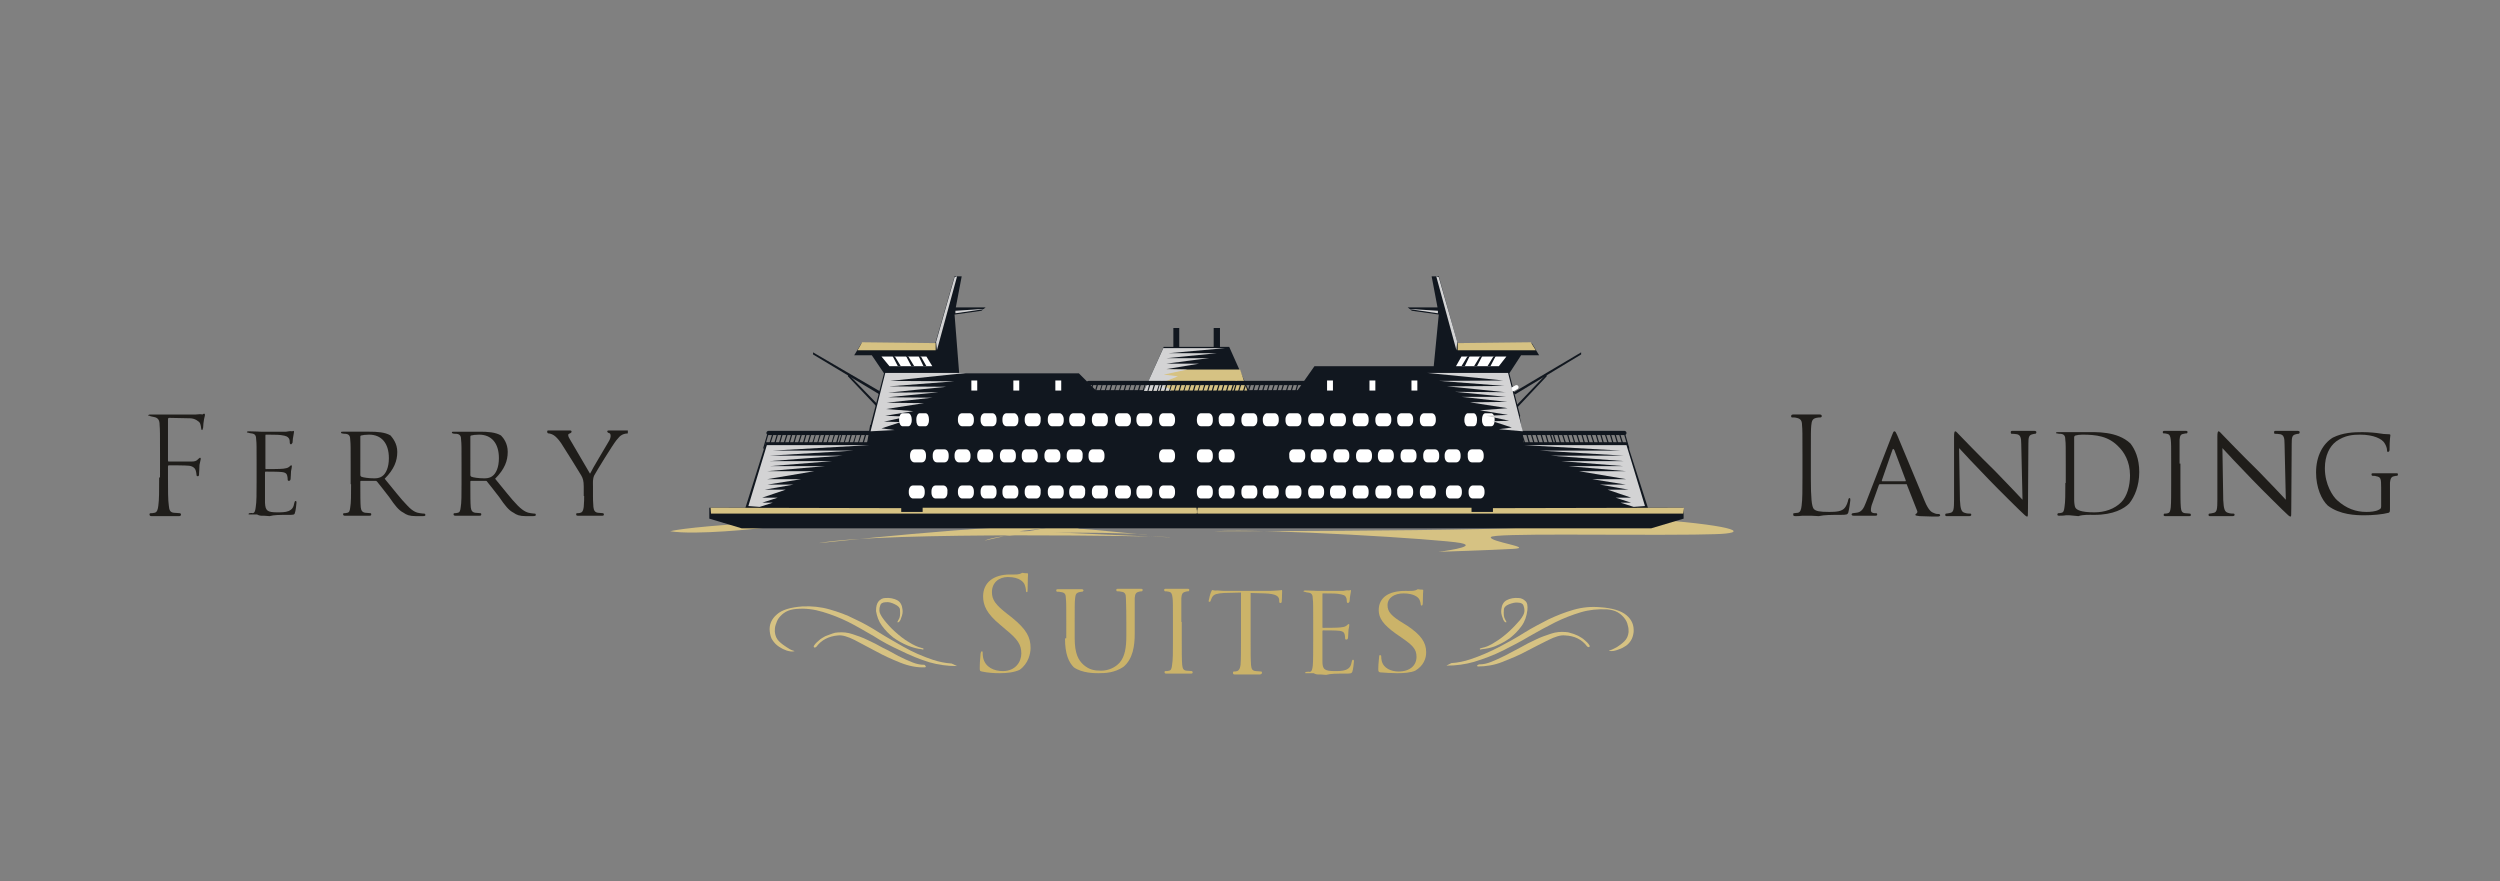 <?xml version="1.0" encoding="utf-8"?>
<!-- Generator: Adobe Illustrator 22.1.0, SVG Export Plug-In . SVG Version: 6.00 Build 0)  -->
<svg version="1.1" id="Capa_1" xmlns="http://www.w3.org/2000/svg" xmlns:xlink="http://www.w3.org/1999/xlink" x="0px" y="0px"
	 viewBox="0 0 595.3 209.9" style="enable-background:new 0 0 595.3 209.9;" xml:space="preserve">
<rect x="0" y="0" width="595.3" height="209.9" fill="#808080" stroke="none"/>
<style type="text/css">
	.st0{fill-rule:evenodd;clip-rule:evenodd;fill:#1F1D1A;}
	.st1{fill:#D6C283;}
	.st2{fill-rule:evenodd;clip-rule:evenodd;fill:#CBB369;}
	.st3{fill-rule:evenodd;clip-rule:evenodd;fill:#D6C283;}
	.st4{fill-rule:evenodd;clip-rule:evenodd;fill:#11171F;}
	.st5{fill-rule:evenodd;clip-rule:evenodd;fill:#FFFFFF;}
	
		.st6{fill-rule:evenodd;clip-rule:evenodd;fill:none;stroke:#FFFFFF;stroke-linecap:round;stroke-linejoin:round;stroke-miterlimit:10;}
	
		.st7{fill-rule:evenodd;clip-rule:evenodd;fill:none;stroke:#11171F;stroke-linecap:round;stroke-linejoin:round;stroke-miterlimit:10;}
	.st8{fill-rule:evenodd;clip-rule:evenodd;fill:#D3D3D4;}
</style>
<g>
	<g>
		<g>
			<path class="st0" d="M37.9,113.7c0,3,0,5.4-0.2,6.7c-0.1,0.9-0.3,1.6-0.9,1.7c-0.3,0.1-0.7,0.1-0.9,0.1c-0.2,0-0.3,0.1-0.3,0.3
				c0,0.3,0.2,0.4,0.5,0.4h6.5c0.3,0,0.5-0.1,0.5-0.4c0-0.1-0.1-0.3-0.3-0.3c-0.3,0-1-0.1-1.4-0.1c-1-0.1-1.1-0.8-1.2-1.7
				c-0.2-1.3-0.2-3.8-0.2-6.7v-2.6c0-0.2,0.1-0.3,0.2-0.3c0.5,0,4,0,4.8,0.1c1,0.1,1.5,0.7,1.6,1.1c0.1,0.4,0.2,0.8,0.2,1.1
				c0,0.2,0.1,0.3,0.3,0.3c0.3,0,0.3-0.3,0.3-0.6c0-0.2,0.1-1.5,0.1-2.1c0.1-0.6,0.3-1.2,0.3-1.4c0-0.2,0-0.3-0.2-0.3
				c-0.1,0-0.2,0.2-0.4,0.3c-0.4,0.5-0.9,0.6-1.6,0.6c-0.4,0-0.9,0-1.4,0l-4,0c-0.2,0-0.2-0.1-0.2-0.3v-9.7c0-0.3,0.1-0.4,0.3-0.4
				l4.9,0.1c1.2,0,2.1,0.7,2.4,1.1c0.2,0.5,0.3,1.1,0.3,1.3c0,0.2,0.1,0.4,0.2,0.4c0.1,0,0.2-0.2,0.2-0.4c0.1,0.2,0.1-1.3,0.2-1.6
				c0.1-0.9,0.3-1.3,0.3-1.6c0-0.2-0.1-0.3-0.2-0.3c-0.1,0-0.3,0.1-0.4,0.2c-0.3-0.1-0.9-0.1-1.6,0c-0.7,0-7,0-7.5,0l-1.1,0
				c-0.7,0-1.5,0-2.2,0c-0.3,0-0.5,0.1-0.5,0.2c0,0.1,0.1,0.1,0.3,0.1c0.3,0.2,0.8,0.2,1.1,0.3c1,0.2,1.3,0.8,1.3,1.9
				c0.1,1.1,0.1,2,0.1,7.2V113.7z"/>
			<path class="st0" d="M61.1,114.8c0,2.6,0,4.8-0.2,5.9c-0.1,0.8-0.2,1.4-0.7,1.5c-0.3-0.1-0.6,0-0.8,0c-0.2,0-0.2,0.2-0.2,0.3
				c0,0,0.2,0,0.4,0c0.4,0,1.1,0,1.6,0c0.5,0.3,1,0.3,1,0.3c0.4,0,1,0,2,0.1c1-0.3,2.5-0.3,4.3-0.3c1.3,0,1.6,0,1.7-0.4
				c0.2-0.4,0.4-2.3,0.4-2.5c0-0.2,0-0.4-0.2-0.4c-0.2,0-0.2,0.1-0.3,0.4c-0.2,1.1-0.5,1.6-1.4,2c-0.7,0.3-1.9,0.3-2.6,0.3
				c-2.5,0-2.9-0.4-3-2.3c0-0.6,0-3.9,0-4.8v-2.4c0-0.1,0-0.2,0.2-0.2c0.4,0,3.1,0,3.8,0.1c1,0.1,1.2,0.5,1.3,0.9
				c0.1,0.4,0.1,0.7,0.1,0.9c0,0.2,0.1,0.3,0.3,0.3c0.3,0,0.4-0.3,0.4-0.5c0-0.2,0.1-1.3,0.1-1.8c0.1-0.5,0.2-1,0.2-1.2
				c0-0.2-0.1-0.2-0.2-0.2c-0.1,0-0.2,0.2-0.5,0.4c-0.4,0.3-0.8,0.3-1.3,0.4c-0.6,0.1-3.9,0.1-4.2,0.1c-0.1,0-0.1-0.1-0.1-0.3v-7.6
				c0-0.2,0-0.3,0.1-0.3c0.3,0,3.2,0,3.6,0.1c1.4,0.2,1.6,0.4,1.9,0.8c0.2,0.3,0.2,0.8,0.2,1c0,0.2,0.1,0.4,0.3,0.4
				c0.1,0,0.2-0.2,0.3-0.3c0.1,0.1,0.1-1.1,0.2-1.4c0.1-0.7,0.2-1,0.2-1.2c0-0.1,0-0.3-0.1-0.3c-0.1,0-0.2,0.1-0.4,0.1
				c-0.2-0.1-0.9,0-1.4,0.1c-0.6,0-5.7,0-5.9,0c-0.1,0-1.8-0.1-3-0.1c-0.3,0-0.4,0.1-0.4,0.2c0,0.1,0.1,0.1,0.2,0.1
				c0.3,0.1,0.7,0.2,0.9,0.2c0.9,0.1,1.1,0.6,1.1,1.5c0.1,0.8,0.1,1.6,0.1,5.7V114.8z"/>
			<path class="st0" d="M85.8,104c0-0.2,0.1-0.3,0.2-0.3c0.3-0.1,1.1-0.2,1.9-0.2c2.9,0,4.7,2,4.7,5.6c0,2.2-0.7,3.7-1.6,4.3
				c-0.7,0.5-1.4,0.5-2,0.5c-1.2,0-2.6-0.2-3-0.4c-0.1-0.1-0.2-0.2-0.2-0.4V104z M83.6,115.3c0,2.4,0,4.5-0.2,5.5
				c-0.1,0.8-0.2,1.2-0.7,1.3c-0.3,0.1-0.6,0.1-0.8,0.1c-0.2,0-0.2,0.2-0.2,0.3c0,0.2,0.2,0.3,0.4,0.3H88c0.3,0,0.4-0.1,0.4-0.3
				c0-0.1,0-0.3-0.2-0.3c-0.3,0-0.8-0.1-1.2-0.1c-0.8-0.1-1-0.6-1.1-1.3c-0.1-1-0.1-3-0.1-5.5v-0.6c0-0.2,0.1-0.2,0.2-0.2l3.4,0
				c0.2,0,0.2,0,0.4,0.2c0.6,0.7,1.8,2.3,2.9,3.7c1.3,1.9,2.2,3.1,3.4,3.7c0.7,0.5,1.4,0.8,2.9,0.8h1.7c0.5,0,0.6-0.1,0.6-0.3
				c0-0.1-0.1-0.3-0.3-0.3c-0.1,0-0.4,0-1-0.1c-0.7-0.1-1.6-0.3-3-1.8c-1.6-1.6-3.3-3.9-5.4-6.4c2.3-2.3,3-4.3,3-6.4
				c0-2-1.1-3.3-1.6-3.9c-1.3-0.8-3.3-0.9-5-0.9h-6.4c-0.3,0-0.4,0-0.4,0.2c0,0.1,0.1,0.2,0.2,0.2c0.3,0.1,0.7,0.1,0.9,0.1
				c0.9,0.1,1.1,0.6,1.1,1.5c0.1,0.9,0.1,1.7,0.1,6V115.3z"/>
			<path class="st0" d="M112,104c0-0.2,0.1-0.3,0.2-0.3c0.3-0.1,1.1-0.2,1.9-0.2c2.9,0,4.7,2,4.7,5.6c0,2.2-0.7,3.7-1.6,4.3
				c-0.7,0.5-1.4,0.5-2,0.5c-1.2,0-2.6-0.2-3-0.4c-0.1-0.1-0.2-0.2-0.2-0.4V104z M109.9,115.3c0,2.4,0,4.5-0.2,5.5
				c-0.1,0.8-0.2,1.2-0.7,1.3c-0.3,0.1-0.6,0.1-0.8,0.1c-0.2,0-0.2,0.2-0.2,0.3c0,0.2,0.2,0.3,0.4,0.3h5.8c0.3,0,0.4-0.1,0.4-0.3
				c0-0.1,0-0.3-0.2-0.3c-0.3,0-0.8-0.1-1.2-0.1c-0.8-0.1-1-0.6-1.1-1.3c-0.1-1-0.1-3-0.1-5.5v-0.6c0-0.2,0.1-0.2,0.2-0.2l3.4,0
				c0.2,0,0.3,0,0.4,0.2c0.6,0.7,1.8,2.3,2.9,3.7c1.3,1.9,2.2,3.1,3.4,3.7c0.7,0.5,1.4,0.8,2.9,0.8h1.7c0.5,0,0.7-0.1,0.7-0.3
				c0-0.1-0.1-0.3-0.2-0.3c-0.2,0-0.4,0-1-0.1c-0.7-0.1-1.6-0.3-3.1-1.8c-1.6-1.6-3.3-3.9-5.4-6.4c2.3-2.3,3-4.3,3-6.4
				c0-2-1-3.3-1.6-3.9c-1.3-0.8-3.3-0.9-5-0.9H108c-0.3,0-0.4,0-0.4,0.2c0,0.1,0.1,0.2,0.2,0.2c0.2,0.1,0.7,0.1,0.9,0.1
				c0.9,0.1,1.1,0.6,1.1,1.5c0.1,0.9,0.1,1.7,0.1,6V115.3z"/>
			<path class="st0" d="M139.1,118.1c0,0.4,0,1.6-0.1,2.6c-0.1,0.8-0.3,1.3-0.8,1.4c-0.2,0.1-0.6,0.1-0.8,0.1
				c-0.2,0-0.2,0.2-0.2,0.3c0,0.2,0.1,0.3,0.4,0.3h5.8c0.3,0,0.4-0.1,0.4-0.3c0-0.1-0.1-0.3-0.2-0.3c-0.3,0-0.9-0.1-1.2-0.1
				c-0.8-0.1-1-0.6-1.1-1.4c-0.1-1.1-0.1-2.2-0.1-2.6v-2.3c0-0.9-0.1-1.7,0.3-2.6c0.6-1.1,4.4-7.3,5.3-8.4c0.6-0.7,0.8-1,1.4-1.3
				c0.4-0.2,1-0.3,1.3-0.3v-0.7H145c-0.3,0-0.4,0.1-0.4,0.2c0,0.2,0.2,0.4,0.4,0.4c0.3,0.1,0.4,0.3,0.4,0.7c0,0.3-0.1,0.8-0.5,1.4
				c-0.5,0.9-3.9,6.5-4.4,7.6l-4.8-8.2c-0.2-0.3-0.4-0.7-0.4-1c0-0.2,0.1-0.3,0.4-0.4c0.3-0.1,0.4-0.3,0.4-0.4
				c0-0.2-0.1-0.3-0.4-0.3h-5.1c-0.3,0-0.3,0.1-0.3,0.3c0,0.2,0.1,0.4,0.3,0.4c0.2,0,0.7,0.1,1.2,0.4c0.5,0.3,1.1,0.9,1.8,1.9
				c0.9,1.4,4.6,7.3,4.8,7.7c0.4,0.7,0.6,1.3,0.6,2.7V118.1z"/>
		</g>
		<g>
			<path class="st0" d="M431.2,108.2c0-5,0-5.9,0.1-6.9c0.1-1.1,0.3-1.6,1.2-1.8c0.4-0.1,0.8-0.1,1-0.1c0.1,0,0.3-0.1,0.3-0.3
				c0-0.3-0.2-0.4-0.5-0.4h-6.3c-0.3,0-0.5,0.1-0.5,0.4c0,0.2,0.1,0.3,0.2,0.3c0.3,0,0.8,0,1.1,0.1c1,0.2,1.3,0.7,1.3,1.8
				c0.1,1,0.1,1.9,0.1,6.9v5.6c0,2.8,0,5.2-0.2,6.6c-0.1,0.9-0.3,1.6-0.9,1.7c-0.3,0-0.6,0.1-0.9,0.1c-0.2,0-0.2,0.1-0.2,0.3
				c0,0.3,0.1,0.4,0.5,0.4c0.5,0,1.1,0,1.7-0.1c0.5,0,0.9,0,1,0c0.7,0,1.6,0,2.9,0.1c1.3-0.3,2.9-0.3,5.1-0.3c1.6,0,1.7-0.1,1.9-0.5
				c0.2-0.7,0.5-2.7,0.5-3c0-0.3,0-0.5-0.2-0.5c-0.2,0-0.2,0.2-0.3,0.4c-0.1,0.6-0.4,1.4-0.8,1.9c-0.7,0.9-2.1,1-3.7,1
				c-2.4,0-3.2-0.2-3.7-0.7c-0.5-0.6-0.7-2.6-0.7-7.3V108.2z"/>
			<path class="st0" d="M448.2,114.6c-0.1,0-0.1-0.1-0.1-0.2l2.5-7.2c0.1-0.4,0.3-0.4,0.5,0l2.7,7.2c0,0.1,0,0.2-0.1,0.2H448.2z
				 M444.3,119.7c-0.5,1.3-1,2.3-2.3,2.4c-0.2,0-0.6,0.1-0.8,0.1c-0.1,0-0.3,0.1-0.3,0.3c0,0.2,0.2,0.3,0.5,0.3h5.2
				c0.3,0,0.4-0.1,0.4-0.3c0-0.2-0.1-0.3-0.3-0.3h-0.3c-0.5,0-0.9-0.2-0.9-0.7c0-0.5,0.1-1.1,0.4-1.8l1.5-4.2
				c0.1-0.2,0.1-0.2,0.3-0.2h6.2c0.1,0,0.2,0,0.2,0.2l2.4,6.1c0.2,0.4-0.1,0.7-0.2,0.7c-0.1,0.1-0.2,0.1-0.2,0.3
				c0,0.2,0.4,0.2,1,0.3c1.9,0.1,3.9,0.1,4.3,0.1c0.3,0,0.6-0.1,0.6-0.3c0-0.2-0.2-0.3-0.3-0.3c-0.3,0-0.7,0-1.1-0.2
				c-0.6-0.2-1.3-0.5-2.3-2.9c-1.7-4-6-14.5-6.5-15.6c-0.3-0.6-0.4-1-0.7-1c-0.2,0-0.3,0.2-0.6,1L444.3,119.7z"/>
			<path class="st0" d="M466.5,106.7c0.8,0.9,3.9,4.2,7.1,7.5c2.9,3,6.8,6.8,7.1,7.1c1.5,1.4,1.7,1.7,2,1.7c0.2,0,0.2-0.2,0.2-1.9
				l0.1-15.4c0-1.6,0.1-2.1,1-2.3c0.3-0.1,0.5-0.1,0.6-0.1c0.2,0,0.3-0.2,0.3-0.4c0-0.2-0.2-0.3-0.5-0.3h-5.1c-0.3,0-0.5,0-0.5,0.3
				c0,0.1,0,0.4,0.2,0.4c0.2,0,0.8,0,1.3,0.1c0.8,0.2,1,0.8,1,2.4l0.3,13.2c-0.8-0.9-3.8-4-6.5-6.8c-4.2-4.1-8.2-8.3-8.6-8.7
				c-0.3-0.3-0.7-0.8-0.9-0.8c-0.2,0-0.3,0.3-0.3,1.3v14.9c0,2.3-0.1,3-0.8,3.2c-0.4,0.1-0.9,0.2-1.1,0.2c-0.1,0-0.2,0.1-0.2,0.3
				c0,0.3,0.2,0.3,0.4,0.3h5.3c0.3,0,0.5-0.1,0.5-0.3c0-0.2-0.1-0.3-0.2-0.3c-0.3,0-0.9,0-1.4-0.2c-0.7-0.2-1-0.8-1.1-3L466.5,106.7
				z"/>
			<path class="st0" d="M493.9,104.2c0-0.3,0.1-0.4,0.3-0.5c0.3-0.1,1.1-0.2,1.6-0.2c3.3,0,6.3,0.3,8.8,3c1.1,1.1,2.6,3.3,2.6,6.7
				c0,2.5-0.7,5-2.1,6.4c-1.6,1.6-3.9,2.4-6.4,2.4c-3.2,0-4.2-0.6-4.5-1.1c-0.2-0.3-0.3-1.3-0.3-1.9c0-0.5,0-3,0-5.8V104.2z
				 M491.8,115c0,2.5,0,4.6-0.2,5.7c-0.1,0.8-0.2,1.3-0.7,1.4c-0.3,0.1-0.6,0.1-0.8,0.1c-0.1,0-0.2,0.2-0.2,0.3
				c0,0.2,0.1,0.3,0.4,0.3c0.4,0,1.1,0,1.6-0.1c0.5,0,0.9,0,0.9,0c0.1,0,0.9,0.1,2.1,0.2c1.2-0.4,2.6-0.3,3.8-0.3
				c4.6,0,7.1-1.5,8.3-2.7c1.3-1.6,2.4-4.2,2.4-7.5c0-3.2-1-5.4-2.1-6.8c-3.2-3-8.2-2.7-10.9-2.7h-6.4c-0.3,0-0.4,0-0.4,0.2
				c0,0.1,0.1,0.1,0.2,0.1c0.3,0.1,0.7,0.1,0.9,0.1c0.9,0.1,1.1,0.6,1.1,1.5c0.1,0.8,0.1,1.6,0.1,5.7V115z"/>
			<path class="st0" d="M519,110.4c0-4.1,0-4.8,0-5.7c0.1-0.9,0.2-1.3,1-1.4c0.3-0.1,0.5-0.1,0.7-0.1c0.1,0,0.2-0.2,0.2-0.3
				c0-0.2-0.1-0.3-0.4-0.3h-5.1c-0.3,0-0.4,0.1-0.4,0.3c0,0.2,0.1,0.3,0.2,0.3c0.2,0,0.5,0,0.8,0.1c0.6,0.1,0.8,0.5,0.9,1.4
				c0.1,0.8,0.1,1.6,0.1,5.7v4.7c0,2.5,0,4.6-0.1,5.7c-0.1,0.8-0.2,1.3-0.7,1.4c-0.2,0.1-0.6,0.1-0.8,0.1c-0.1,0-0.2,0.2-0.2,0.3
				c0,0.2,0.1,0.3,0.4,0.3h5.7c0.3,0,0.4-0.1,0.4-0.3c0-0.1-0.1-0.3-0.2-0.3c-0.3,0-0.8-0.1-1.2-0.1c-0.8-0.1-0.9-0.6-1-1.4
				c-0.1-1.1-0.1-3.1-0.1-5.7V110.4z"/>
			<path class="st0" d="M529.2,106.7c0.8,0.9,3.9,4.2,7.1,7.5c2.9,3,6.8,6.8,7.1,7.1c1.5,1.4,1.7,1.7,2,1.7c0.2,0,0.2-0.2,0.2-1.9
				l0.1-15.4c0-1.6,0.1-2.1,1-2.3c0.3-0.1,0.5-0.1,0.6-0.1c0.2,0,0.3-0.2,0.3-0.4c0-0.2-0.2-0.3-0.5-0.3H542c-0.3,0-0.5,0-0.5,0.3
				c0,0.1,0,0.4,0.2,0.4c0.2,0,0.8,0,1.3,0.1c0.8,0.2,1,0.8,1,2.4l0.3,13.2c-0.8-0.9-3.8-4-6.5-6.8c-4.2-4.1-8.2-8.3-8.6-8.7
				c-0.3-0.3-0.7-0.8-0.9-0.8c-0.2,0-0.3,0.3-0.3,1.3v14.9c0,2.3-0.1,3-0.8,3.2c-0.4,0.1-0.9,0.2-1.1,0.2c-0.1,0-0.2,0.1-0.2,0.3
				c0,0.3,0.2,0.3,0.4,0.3h5.3c0.3,0,0.5-0.1,0.5-0.3c0-0.2-0.1-0.3-0.2-0.3c-0.3,0-0.9,0-1.4-0.2c-0.7-0.2-1-0.8-1.1-3L529.2,106.7
				z"/>
			<path class="st0" d="M567,120.6c0,0.5-0.2,0.6-0.6,0.8c-0.7,0.4-2,0.5-2.9,0.5c-2.5,0-4.8-0.8-7-2.8c-1-0.9-2.9-3.7-2.9-7.6
				c0-3,1.1-5.2,2.7-6.4c2.1-1.5,4.1-1.6,5.7-1.6c3.2,0,5.2,1,5.8,2c0.4,0.6,0.6,1.3,0.6,1.7c0,0.2,0,0.4,0.2,0.4
				c0.2,0,0.4-0.1,0.4-0.5c0-2.5,0.2-3.2,0.2-3.5c0-0.1-0.1-0.2-0.4-0.2c-0.8,0-1.7-0.1-2.2-0.2c-0.5-0.1-2.4-0.3-4.1-0.3
				c-2,0-4.6,0.1-7,1.3c-2.3,1.4-4,4.3-4,8.3c0,3.6,1.3,6.5,2.8,7.9c2.9,2.2,6.7,2.3,8.7,2.3c1.9,0,4.3-0.2,5.8-0.6
				c0.3-0.2,0.3-0.2,0.3-1.4v-3c0-1.1,0-1.9,0-2.8c0.1-0.9,0.3-1.4,1-1.5c0.3-0.1,0.5-0.1,0.7-0.1c0.1,0,0.2-0.2,0.2-0.3
				c0-0.3-0.1-0.3-0.4-0.3h-5.5c-0.3,0-0.4,0-0.4,0.3c0,0.1,0.1,0.3,0.2,0.3c0.3,0,0.7,0,0.9,0.1c1.1,0.2,1.2,0.5,1.2,2.7V120.6z"/>
		</g>
	</g>
	<g>
		<g>
			<path class="st1" d="M210,149c0.8,1.1,1.7,2,2.7,2.8c1.1,0.8,2.2,1.4,3.4,1.9c1.2,0.5,2.4,0.8,3.4,0.9c0.2,0.1,0.3,0.1,0.4,0
				c0.1-0.1,0-0.2-0.4-0.3c-0.9-0.2-2-0.7-3.1-1.4c-1.2-0.7-2.3-1.6-3.3-2.5s-1.9-1.9-2.6-2.8c-0.7-0.9-1.1-1.7-1.1-2.2
				c0-0.3,0-0.7,0.2-1.2c0.1-0.5,0.6-0.8,1.3-0.8c0.7-0.1,1.4,0.1,2.2,0.5c0.8,0.4,1.2,0.8,1.2,1.3c0.1,1.1,0,1.9-0.3,2.3
				c-0.3,0.5-0.4,0.7-0.2,0.7c0.3,0,0.6-0.4,0.8-1.1c0.3-0.7,0.4-1.4,0.3-2c-0.1-1-0.5-1.8-1.3-2.2c-0.8-0.4-1.8-0.6-2.8-0.5
				c-0.6,0-1.2,0.3-1.6,0.8c-0.4,0.5-0.6,1.2-0.6,2.3C208.8,146.7,209.2,147.9,210,149z"/>
			<path class="st1" d="M220,158.3c-0.9,0-1.8-0.2-2.8-0.6c-1-0.4-2.1-0.9-3.3-1.5c-1.1-0.6-2.3-1.3-3.6-1.9
				c-1.2-0.7-2.4-1.3-3.7-1.9c-1.2-0.6-2.4-1-3.6-1.4c-1.2-0.4-2.3-0.5-3.5-0.4c-0.4,0-0.9,0.1-1.4,0.3c-0.5,0.2-1.1,0.4-1.6,0.6
				c-0.5,0.3-1.1,0.6-1.5,1c-0.5,0.4-0.9,0.8-1.2,1.3c-0.1,0.2,0,0.3,0.1,0.4c0.1,0,0.3,0,0.5-0.2c1.2-1.6,2.9-2.5,5.2-2.7
				c1-0.1,2.3,0.3,3.9,1.1c1.5,0.8,3.2,1.7,5.1,2.7c1.8,1,3.8,1.9,5.8,2.7c2,0.8,4,1.2,5.9,1.1c0.2-0.1,0.2-0.2,0.1-0.3
				C220.3,158.4,220.2,158.3,220,158.3z"/>
			<path class="st1" d="M226.6,158c-1.5-0.1-3-0.4-4.5-0.9c-2.4-0.8-4.7-1.8-7-3.1c-1.9-1.1-3.9-2.2-5.8-3.4
				c-1.9-1.2-3.8-2.3-5.8-3.2c-1.9-1-3.9-1.7-6-2.3c-2.1-0.6-4.2-0.8-6.4-0.7c-2.8,0.2-4.9,0.8-6.1,1.9c-1.3,1.1-1.9,2.5-1.7,4.1
				c0.1,0.8,0.3,1.6,0.7,2.1c0.4,0.6,0.9,1.1,1.5,1.5c0.6,0.4,1.2,0.7,1.8,0.9c0.7,0.2,1.2,0.3,1.7,0.2c0.3,0,0.2-0.1-0.2-0.2
				c-0.4-0.1-0.9-0.4-1.5-0.8c-0.6-0.4-1.2-0.8-1.8-1.4s-0.9-1.3-1-2.3c0-0.5,0-1,0.2-1.6c0.2-0.6,0.4-1.2,0.8-1.7
				c0.4-0.5,0.9-1,1.6-1.4c0.7-0.4,1.5-0.6,2.5-0.7c2.2-0.2,4.3,0.1,6.3,0.7c2,0.6,4.1,1.4,6.1,2.4c2,1,4,2.2,6.1,3.4
				c2,1.3,4.1,2.4,6.3,3.4c2.2,1.1,4.6,2.1,6.9,2.8c2.1,0.6,4.2,0.9,6.6,0.9"/>
		</g>
		<g>
			<path class="st1" d="M362.3,149.1c-0.8,1.1-1.7,2-2.7,2.8c-1.1,0.8-2.2,1.4-3.4,1.9c-1.2,0.5-2.4,0.7-3.4,0.8
				c-0.2,0.1-0.3,0.1-0.4,0c-0.1-0.1,0-0.2,0.4-0.3c1-0.2,2-0.6,3.2-1.4c1.2-0.7,2.3-1.6,3.3-2.5c1-0.9,1.9-1.9,2.6-2.7
				c0.7-0.9,1.1-1.6,1.1-2.2c0-0.3,0-0.7-0.2-1.2c-0.1-0.5-0.6-0.8-1.3-0.8c-0.7-0.1-1.4,0.1-2.2,0.4c-0.8,0.3-1.2,0.8-1.2,1.3
				c-0.1,1.1,0,1.8,0.3,2.3c0.3,0.5,0.4,0.7,0.2,0.7c-0.3,0-0.6-0.4-0.8-1.1c-0.3-0.7-0.4-1.4-0.3-2c0.1-1,0.5-1.8,1.3-2.2
				c0.8-0.4,1.7-0.6,2.8-0.5c0.6,0,1.2,0.3,1.6,0.7c0.5,0.4,0.6,1.2,0.5,2.2C363.5,146.8,363.1,148,362.3,149.1z"/>
			<path class="st1" d="M352.3,158.2c0.9,0,1.8-0.2,2.8-0.6c1-0.4,2.1-0.9,3.3-1.5c1.1-0.6,2.3-1.2,3.6-1.9c1.2-0.7,2.4-1.3,3.7-1.9
				c1.2-0.6,2.4-1,3.6-1.4c1.2-0.4,2.3-0.5,3.5-0.4c0.4,0,0.9,0.1,1.4,0.3c0.5,0.1,1.1,0.4,1.6,0.6c0.5,0.3,1.1,0.6,1.5,1
				c0.5,0.4,0.9,0.8,1.2,1.3c0.1,0.2,0,0.3-0.1,0.4c-0.1,0-0.3,0-0.5-0.2c-1.2-1.6-2.9-2.5-5.3-2.6c-1-0.1-2.3,0.3-3.9,1.1
				s-3.2,1.6-5.1,2.6c-1.8,1-3.8,1.8-5.8,2.6s-4,1.1-5.9,1.1c-0.2-0.1-0.2-0.2-0.1-0.3C352,158.3,352.1,158.2,352.3,158.2z"/>
			<path class="st1" d="M345.6,157.9c1.5-0.1,3-0.4,4.5-0.9c2.4-0.8,4.7-1.8,7-3c1.9-1,3.9-2.1,5.8-3.3c1.9-1.2,3.9-2.2,5.8-3.2
				c1.9-0.9,3.9-1.7,6-2.3c2.1-0.6,4.2-0.8,6.4-0.6c2.8,0.2,4.9,0.8,6.2,1.9s1.8,2.4,1.7,4c-0.1,0.8-0.3,1.5-0.7,2.1
				c-0.4,0.6-0.9,1.1-1.5,1.4c-0.6,0.4-1.2,0.6-1.8,0.8c-0.6,0.2-1.2,0.3-1.7,0.2c-0.3,0-0.2-0.1,0.2-0.2c0.4-0.1,0.9-0.4,1.5-0.7
				c0.6-0.4,1.2-0.8,1.8-1.4c0.6-0.6,0.9-1.3,1-2.2c0-0.5,0-1-0.2-1.6c-0.1-0.6-0.4-1.2-0.8-1.7c-0.4-0.5-0.9-1-1.6-1.4
				c-0.7-0.4-1.5-0.6-2.5-0.7c-2.2-0.1-4.3,0.1-6.3,0.7c-2,0.6-4.1,1.4-6.1,2.4c-2,1-4,2.1-6.1,3.3c-2,1.2-4.1,2.3-6.3,3.4
				c-2.2,1.1-4.6,2-6.9,2.7c-2.1,0.6-4.2,0.9-6.6,0.9"/>
		</g>
		<g>
			<path class="st2" d="M238.1,160.3c1.7,0,3.4-0.2,4.7-0.8c2.1-1.5,2.6-3.9,2.6-5.2c0-2.5-0.9-4.4-4.5-7.3l-0.9-0.7
				c-3-2.3-3.8-3.5-3.8-5.3c0-2.3,1.7-3.6,3.8-3.6c2.9,0,3.7,1.3,3.9,1.6c0.2,0.4,0.4,1.2,0.4,1.6c0,0.3,0.1,0.4,0.2,0.4
				c0.2,0,0.2-0.2,0.2-0.7c0-2.4,0.1-3.4,0.1-3.6c0-0.2-0.1-0.2-0.3-0.2c-0.2,0-0.5,0-1.1-0.1c-0.8,0.5-1.7,0.4-2.9,0.4
				c-3.9,0-6.4,1.9-6.4,5.2c0,2.1,0.8,4.1,4.1,6.8l1.4,1.2c2.7,2.2,3.6,3.5,3.6,5.6c0,2-1.4,4.2-4.4,4.2c-2.1,0-4.2-0.9-4.7-3.2
				c-0.1-0.4-0.1-0.9-0.1-1.1c0-0.3,0-0.4-0.2-0.4c-0.2,0-0.2,0.2-0.3,0.5c0,0.5-0.2,1.8-0.2,3.3c0,0.8,0,0.9,0.5,1
				C235.2,160.2,236.6,160.3,238.1,160.3z"/>
			<path class="st2" d="M253.6,152c0,3.8,0.9,5.7,2.1,6.9c2,1.4,4.9,1.4,5.9,1.4c1.7,0,3.8-0.1,5.9-1.5c2.3-1.9,2.7-5.1,2.7-7.9
				v-2.8c0-4.1,0-4.8,0-5.7c0.1-0.9,0.2-1.3,1-1.5c0.4-0.1,0.5-0.1,0.7-0.1c0.1,0,0.2-0.2,0.2-0.3c0-0.2-0.1-0.3-0.5-0.3h-5.4
				c-0.3,0-0.4,0.1-0.4,0.3c0,0.1,0.1,0.3,0.2,0.3c0.3,0,0.7,0,1,0.1c0.9,0.1,1.1,0.6,1.1,1.5c0,0.8,0.1,1.6,0.1,5.7v3.3
				c0,2.7-0.3,4.9-1.6,6.4c-1,1.1-2.6,1.9-4.4,1.9c-1.6,0-2.8-0.2-4.2-1.4c-1.2-1.1-2.1-2.6-2.1-6.4v-3.7c0-4.1,0-4.8,0.1-5.7
				c0.1-0.9,0.2-1.3,1-1.5c0.4-0.1,0.5-0.1,0.7-0.1c0.1,0,0.3-0.2,0.3-0.3c0-0.2-0.2-0.3-0.5-0.3h-5.6c-0.3,0-0.4,0.1-0.4,0.3
				c0,0.1,0.1,0.3,0.2,0.3c0.3,0,0.7,0,1,0.1c0.9,0.1,1.1,0.6,1.1,1.5c0.1,0.8,0.1,1.6,0.1,5.7V152z"/>
			<path class="st2" d="M281.3,148.1c0-4.1,0-4.8,0-5.7c0.1-0.9,0.2-1.3,1-1.5c0.3-0.1,0.5-0.1,0.7-0.1c0.1,0,0.2-0.2,0.2-0.3
				c0-0.2-0.1-0.3-0.4-0.3h-5.2c-0.3,0-0.4,0.1-0.4,0.3c0,0.1,0.1,0.3,0.2,0.3c0.2,0,0.5,0,0.9,0.1c0.6,0.1,0.8,0.5,0.9,1.4
				c0.1,0.8,0.1,1.6,0.1,5.7v4.6c0,2.5,0,4.6-0.2,5.7c-0.1,0.8-0.2,1.3-0.7,1.4c-0.3,0.1-0.6,0.1-0.9,0.1c-0.2,0-0.2,0.2-0.2,0.3
				c0,0.2,0.2,0.3,0.4,0.3h5.9c0.3,0,0.4-0.1,0.4-0.3c0-0.1-0.1-0.3-0.2-0.3c-0.3,0-0.9-0.1-1.3-0.1c-0.8-0.1-0.9-0.6-1-1.4
				c-0.1-1.1-0.1-3.2-0.1-5.7V148.1z"/>
			<path class="st2" d="M297.7,141.2l3.5,0.1c2.7,0.1,3.3,0.7,3.4,1.5l0,0.3c0,0.4,0.1,0.5,0.3,0.5c0.1,0,0.3-0.1,0.3-0.3
				c0,0.2,0.1-1.7,0.1-2.5c0-0.2,0-0.3-0.1-0.3c-0.1,0-0.4,0.1-0.9,0.1c-0.4,0-1.1,0.1-2,0.1h-10.2c-0.3,0-1.4,0-2.2-0.1
				c-0.8,0.1-1-0.1-1.2-0.1c-0.1,0-0.3,0.3-0.3,0.5c-0.1-0.1-0.6,1.9-0.6,2.1c0,0.2,0.1,0.2,0.2,0.2c0.1,0,0.2,0,0.3-0.3
				c0.1-0.2,0.1-0.4,0.4-0.9c0.4-0.6,1.1-0.8,2.8-0.9l4-0.1v11.3c0,2.6,0,4.7-0.1,5.9c-0.1,0.8-0.3,1.3-0.8,1.5
				c-0.3,0.1-0.6,0.1-0.8,0.1c-0.2,0-0.2,0.2-0.2,0.3c0,0.3,0.1,0.4,0.4,0.4h6c0.3,0,0.5-0.2,0.5-0.4c0-0.1,0-0.3-0.2-0.3
				c-0.3,0-0.9-0.1-1.3-0.1c-0.9-0.1-1-0.6-1.1-1.4c-0.1-1.1-0.1-3.2-0.1-5.9V141.2z"/>
			<path class="st2" d="M312.7,152.6c0,2.6,0,4.8-0.1,5.9c-0.1,0.8-0.2,1.4-0.7,1.5c-0.3-0.1-0.6,0-0.9,0c-0.2,0-0.2,0.2-0.2,0.3
				c0,0,0.2,0,0.4,0c0.4,0,1.1,0,1.6,0c0.5,0.3,1,0.3,1,0.3c0.4,0,1,0,2,0.1c1-0.3,2.5-0.3,4.4-0.3c1.3,0,1.6,0,1.8-0.4
				c0.2-0.4,0.4-2.3,0.4-2.5c0-0.2,0-0.4-0.2-0.4s-0.2,0.1-0.3,0.4c-0.2,1.1-0.5,1.6-1.4,2c-0.8,0.3-1.9,0.3-2.6,0.3
				c-2.5,0-3-0.4-3-2.3c0-0.6,0-3.9,0-4.8v-2.4c0-0.1,0-0.2,0.2-0.2c0.4,0,3.1,0,3.8,0.1c1,0.1,1.2,0.5,1.3,0.9
				c0.1,0.4,0.1,0.7,0.1,0.9c0,0.2,0.1,0.3,0.3,0.3c0.3,0,0.4-0.3,0.4-0.5c0-0.2,0.1-1.3,0.1-1.8c0.1-0.5,0.2-1,0.2-1.2
				c0-0.2-0.1-0.2-0.2-0.2s-0.2,0.2-0.5,0.4c-0.4,0.3-0.8,0.3-1.4,0.4c-0.6,0.1-3.9,0.1-4.2,0.1c-0.1,0-0.1-0.1-0.1-0.3v-7.6
				c0-0.2,0-0.3,0.1-0.3c0.3,0,3.2,0,3.6,0.1c1.4,0.2,1.7,0.4,1.9,0.8c0.2,0.3,0.2,0.8,0.2,1c0,0.2,0.1,0.4,0.3,0.4
				c0.1,0,0.2-0.2,0.3-0.3c0.1,0.1,0.1-1.1,0.2-1.4c0.1-0.7,0.2-1.1,0.2-1.2c0-0.1,0-0.2-0.1-0.2c-0.1,0-0.3,0.1-0.4,0.1
				c-0.2-0.1-0.9,0-1.4,0.1c-0.6,0-5.8,0-6,0c-0.1,0-1.8-0.1-3-0.1c-0.3,0-0.4,0.1-0.4,0.2c0,0.1,0.1,0.1,0.2,0.1
				c0.3,0.1,0.7,0.2,0.9,0.2c0.9,0.1,1.1,0.6,1.1,1.5c0.1,0.8,0.1,1.6,0.1,5.7V152.6z"/>
			<path class="st2" d="M332.7,160.3c1.5,0,3.2-0.1,4.3-0.6c2-1.2,2.6-2.9,2.6-4.4c0-2.3-1.2-4.1-4.5-6.3l-0.8-0.5
				c-3-1.8-3.9-2.8-3.9-4.4c0-1.8,1.7-2.8,3.8-2.8c2.6,0,3.5,1,3.7,1.3c0.2,0.3,0.4,1,0.4,1.3c0,0.2,0.1,0.3,0.3,0.3
				c0.2-0.2,0.2-0.4,0.2-0.8c0-1.8,0.1-2.7,0.1-2.8c0-0.2-0.1-0.2-0.3-0.2s-0.4,0-1-0.1c-0.7,0.5-1.8,0.4-3,0.4
				c-3.8,0-6.3,1.5-6.3,4.6c0,1.8,1,3.4,4.1,5.6l1.3,0.9c2.6,1.8,3.6,2.7,3.6,4.6c0,2-1.5,3.5-4.3,3.5c-1.6,0-3.6-0.7-4-2.6
				c-0.1-0.4-0.1-0.7-0.1-1c0-0.2-0.1-0.3-0.3-0.3c-0.2,0-0.2,0.2-0.2,0.4c0,0.4-0.2,1.5-0.2,2.8c0,0.7,0,0.7,0.4,0.9
				C329.9,160.2,331.5,160.3,332.7,160.3z"/>
		</g>
	</g>
	<g>
		<path class="st3" d="M159.6,126.5c0,0,11.1-3.6,124.3-4.9c113.2-1.3,141.4,5.2,124.3,5.6c-1.5,0-3.2,0.1-4.9,0.1
			c-18.2,0.2-47.9-0.4-48.3,0.6c-0.5,1.1,10.6,2.5,5.3,2.8c-5.3,0.3-17.8,0.7-17.8,0.7s9.9-1.2,5.3-2.1c-4.6-0.9-46.6-3.5-58.6-2.8
			c0,0,102.2,0,74.6-2.1c-27.6-2.1-156.8-1.5-182.9,1.4C180.9,125.8,165.7,127.5,159.6,126.5z"/>
		<path class="st3" d="M195.1,129.3c-1.6,0.3,40.1-4.6,60.4-4.2c0,0-14.7,1.5-12.4,1.4c2.3-0.1,36.3,1.6,35.5,1.4
			C277.8,127.7,211,126.5,195.1,129.3z"/>
		<path class="st3" d="M234.5,128.7c-0.7,0.3,18.5-4.7,27.9-4.2c0,0-6.8,1.5-5.7,1.4c1.1-0.1,16.8,1.6,16.4,1.4
			C272.6,127.1,241.8,125.8,234.5,128.7z"/>
		<polygon class="st4" points="284.5,125.8 285.3,125.8 393.2,125.8 400.9,123.5 400.9,120.9 392.4,120.9 387.4,105.3 362.8,105.3 
			361.9,99.1 362,99.1 359.4,88.9 362.2,84.6 366.5,84.6 364.8,81.8 347.1,81.8 342.6,65.8 340.9,65.8 342.3,73.2 335.2,73.2 
			336.2,74 342.6,74.9 341.4,87.2 313,87.2 309,92.9 297.3,92.9 292.7,82.6 290.5,82.6 290.5,78.1 289,78.1 289,82.6 285.3,82.6 
			284.5,82.6 280.8,82.6 280.8,78.1 279.4,78.1 279.4,82.6 277.1,82.6 272.5,92.9 260.9,92.9 256.9,88.9 228.4,88.9 227.3,74.9 
			233.7,74 234.7,73.2 227.6,73.2 229,65.8 227.3,65.8 222.7,81.8 205.1,81.8 203.4,84.6 207.6,84.6 210.5,88.9 207.3,101.2 
			207.2,101.2 206.5,105.3 182.4,105.3 177.5,120.9 168.9,120.9 168.9,123.5 176.6,125.8 		"/>
		<path class="st5" d="M339.1,98.4h1.8c0.6,0,1,0.6,1,1.4v0.3c0,0.8-0.5,1.4-1,1.4h-1.8c-0.6,0-1-0.6-1-1.4v-0.3
			C338.1,99.1,338.5,98.4,339.1,98.4z"/>
		<path class="st5" d="M353.7,98.4h1.4c0.4,0,0.8,0.6,0.8,1.4v0.3c0,0.8-0.3,1.4-0.8,1.4h-1.4c-0.4,0-0.8-0.6-0.8-1.4v-0.3
			C352.9,99.1,353.2,98.4,353.7,98.4z"/>
		<path class="st5" d="M333.7,98.4h1.8c0.6,0,1,0.6,1,1.4v0.3c0,0.8-0.5,1.4-1,1.4h-1.8c-0.6,0-1-0.6-1-1.4v-0.3
			C332.6,99.1,333.1,98.4,333.7,98.4z"/>
		<path class="st5" d="M349.5,98.4h1.4c0.4,0,0.8,0.6,0.8,1.4v0.3c0,0.8-0.3,1.4-0.8,1.4h-1.4c-0.4,0-0.8-0.6-0.8-1.4v-0.3
			C348.7,99.1,349.1,98.4,349.5,98.4z"/>
		<path class="st5" d="M328.5,98.4h1.8c0.6,0,1,0.6,1,1.4v0.3c0,0.8-0.5,1.4-1,1.4h-1.8c-0.6,0-1-0.6-1-1.4v-0.3
			C327.5,99.1,328,98.4,328.5,98.4z"/>
		<path class="st5" d="M323.1,98.4h1.8c0.6,0,1,0.6,1,1.4v0.3c0,0.8-0.4,1.4-1,1.4h-1.8c-0.6,0-1-0.6-1-1.4v-0.3
			C322.1,99.1,322.5,98.4,323.1,98.4z"/>
		<path class="st5" d="M317.7,98.4h1.8c0.6,0,1,0.6,1,1.4v0.3c0,0.8-0.5,1.4-1,1.4h-1.8c-0.6,0-1-0.6-1-1.4v-0.3
			C316.7,99.1,317.1,98.4,317.7,98.4z"/>
		<path class="st5" d="M312.5,98.4h1.8c0.6,0,1,0.6,1,1.4v0.3c0,0.8-0.5,1.4-1,1.4h-1.8c-0.6,0-1-0.6-1-1.4v-0.3
			C311.5,99.1,312,98.4,312.5,98.4z"/>
		<path class="st5" d="M296.6,98.4h1.8c0.6,0,1,0.6,1,1.4v0.3c0,0.8-0.5,1.4-1,1.4h-1.8c-0.6,0-1-0.6-1-1.4v-0.3
			C295.6,99.1,296,98.4,296.6,98.4z"/>
		<path class="st5" d="M307.1,98.4h1.8c0.6,0,1,0.6,1,1.4v0.3c0,0.8-0.4,1.4-1,1.4h-1.8c-0.6,0-1-0.6-1-1.4v-0.3
			C306.1,99.1,306.6,98.4,307.1,98.4z"/>
		<path class="st5" d="M291.2,98.4h1.8c0.6,0,1,0.6,1,1.4v0.3c0,0.8-0.5,1.4-1,1.4h-1.8c-0.6,0-1-0.6-1-1.4v-0.3
			C290.1,99.1,290.6,98.4,291.2,98.4z"/>
		<path class="st5" d="M301.7,98.4h1.8c0.6,0,1,0.6,1,1.4v0.3c0,0.8-0.5,1.4-1,1.4h-1.8c-0.6,0-1-0.6-1-1.4v-0.3
			C300.7,99.1,301.2,98.4,301.7,98.4z"/>
		<path class="st5" d="M286,98.4h1.8c0.6,0,1,0.6,1,1.4v0.3c0,0.8-0.4,1.4-1,1.4H286c-0.6,0-1-0.6-1-1.4v-0.3
			C285,99.1,285.4,98.4,286,98.4z"/>
		<path class="st5" d="M339.1,115.6h1.8c0.6,0,1,0.6,1,1.4v0.3c0,0.8-0.5,1.4-1,1.4h-1.8c-0.6,0-1-0.6-1-1.4V117
			C338.1,116.2,338.5,115.6,339.1,115.6z"/>
		<path class="st5" d="M350.7,115.6h1.8c0.6,0,1,0.6,1,1.4v0.3c0,0.8-0.5,1.4-1,1.4h-1.8c-0.6,0-1-0.6-1-1.4V117
			C349.7,116.2,350.2,115.6,350.7,115.6z"/>
		<path class="st5" d="M333.7,115.6h1.8c0.6,0,1,0.6,1,1.4v0.3c0,0.8-0.5,1.4-1,1.4h-1.8c-0.6,0-1-0.6-1-1.4V117
			C332.6,116.2,333.1,115.6,333.7,115.6z"/>
		<path class="st5" d="M345.3,115.6h1.8c0.6,0,1,0.6,1,1.4v0.3c0,0.8-0.5,1.4-1,1.4h-1.8c-0.6,0-1-0.6-1-1.4V117
			C344.3,116.2,344.8,115.6,345.3,115.6z"/>
		<path class="st5" d="M328.5,115.6h1.8c0.6,0,1,0.6,1,1.4v0.3c0,0.8-0.5,1.4-1,1.4h-1.8c-0.6,0-1-0.6-1-1.4V117
			C327.5,116.2,328,115.6,328.5,115.6z"/>
		<path class="st5" d="M323.1,115.6h1.8c0.6,0,1,0.6,1,1.4v0.3c0,0.8-0.4,1.4-1,1.4h-1.8c-0.6,0-1-0.6-1-1.4V117
			C322.1,116.2,322.5,115.6,323.1,115.6z"/>
		<path class="st5" d="M317.7,115.6h1.8c0.6,0,1,0.6,1,1.4v0.3c0,0.8-0.5,1.4-1,1.4h-1.8c-0.6,0-1-0.6-1-1.4V117
			C316.7,116.2,317.1,115.6,317.7,115.6z"/>
		<path class="st5" d="M312.5,115.6h1.8c0.6,0,1,0.6,1,1.4v0.3c0,0.8-0.5,1.4-1,1.4h-1.8c-0.6,0-1-0.6-1-1.4V117
			C311.5,116.2,312,115.6,312.5,115.6z"/>
		<path class="st5" d="M296.6,115.6h1.8c0.6,0,1,0.6,1,1.4v0.3c0,0.8-0.5,1.4-1,1.4h-1.8c-0.6,0-1-0.6-1-1.4V117
			C295.6,116.2,296,115.6,296.6,115.6z"/>
		<path class="st5" d="M307.1,115.6h1.8c0.6,0,1,0.6,1,1.4v0.3c0,0.8-0.4,1.4-1,1.4h-1.8c-0.6,0-1-0.6-1-1.4V117
			C306.1,116.2,306.6,115.6,307.1,115.6z"/>
		<path class="st5" d="M291.2,115.6h1.8c0.6,0,1,0.6,1,1.4v0.3c0,0.8-0.5,1.4-1,1.4h-1.8c-0.6,0-1-0.6-1-1.4V117
			C290.1,116.2,290.6,115.6,291.2,115.6z"/>
		<path class="st5" d="M301.7,115.6h1.8c0.6,0,1,0.6,1,1.4v0.3c0,0.8-0.5,1.4-1,1.4h-1.8c-0.6,0-1-0.6-1-1.4V117
			C300.7,116.2,301.2,115.6,301.7,115.6z"/>
		<path class="st5" d="M286,115.6h1.8c0.6,0,1,0.6,1,1.4v0.3c0,0.8-0.4,1.4-1,1.4H286c-0.6,0-1-0.6-1-1.4V117
			C285,116.2,285.4,115.6,286,115.6z"/>
		<path class="st5" d="M350.5,107h1.8c0.6,0,1,0.6,1,1.4v0.3c0,0.8-0.5,1.4-1,1.4h-1.8c-0.6,0-1-0.6-1-1.4v-0.3
			C349.4,107.6,349.9,107,350.5,107z"/>
		<path class="st5" d="M345,107h1.8c0.6,0,1,0.6,1,1.4v0.3c0,0.8-0.5,1.4-1,1.4H345c-0.6,0-1-0.6-1-1.4v-0.3
			C344,107.6,344.5,107,345,107z"/>
		<path class="st5" d="M339.9,107h1.8c0.6,0,1,0.6,1,1.4v0.3c0,0.8-0.4,1.4-1,1.4h-1.8c-0.6,0-1-0.6-1-1.4v-0.3
			C338.9,107.6,339.3,107,339.9,107z"/>
		<path class="st5" d="M334.5,107h1.8c0.6,0,1,0.6,1,1.4v0.3c0,0.8-0.5,1.4-1,1.4h-1.8c-0.6,0-1-0.6-1-1.4v-0.3
			C333.5,107.6,333.9,107,334.5,107z"/>
		<path class="st5" d="M329.1,107h1.8c0.6,0,1,0.6,1,1.4v0.3c0,0.8-0.5,1.4-1,1.4h-1.8c-0.6,0-1-0.6-1-1.4v-0.3
			C328.1,107.6,328.5,107,329.1,107z"/>
		<path class="st5" d="M323.9,107h1.8c0.6,0,1,0.6,1,1.4v0.3c0,0.8-0.5,1.4-1,1.4h-1.8c-0.6,0-1-0.6-1-1.4v-0.3
			C322.9,107.6,323.4,107,323.9,107z"/>
		<path class="st5" d="M308,107h1.8c0.6,0,1,0.6,1,1.4v0.3c0,0.8-0.5,1.4-1,1.4H308c-0.6,0-1-0.6-1-1.4v-0.3
			C306.9,107.6,307.4,107,308,107z"/>
		<path class="st5" d="M318.5,107h1.8c0.6,0,1,0.6,1,1.4v0.3c0,0.8-0.5,1.4-1,1.4h-1.8c-0.6,0-1-0.6-1-1.4v-0.3
			C317.5,107.6,318,107,318.5,107z"/>
		<path class="st5" d="M291.2,107h1.8c0.6,0,1,0.6,1,1.4v0.3c0,0.8-0.5,1.4-1,1.4h-1.8c-0.6,0-1-0.6-1-1.4v-0.3
			C290.1,107.6,290.6,107,291.2,107z"/>
		<path class="st5" d="M313.1,107h1.8c0.6,0,1,0.6,1,1.4v0.3c0,0.8-0.5,1.4-1,1.4h-1.8c-0.6,0-1-0.6-1-1.4v-0.3
			C312.1,107.6,312.5,107,313.1,107z"/>
		<path class="st5" d="M286,107h1.8c0.6,0,1,0.6,1,1.4v0.3c0,0.8-0.4,1.4-1,1.4H286c-0.6,0-1-0.6-1-1.4v-0.3
			C285,107.6,285.4,107,286,107z"/>
		<polygon class="st5" points="348,84.9 346.7,87.2 356.9,87.2 358.7,84.9 		"/>
		<polygon class="st4" points="349.4,84.9 348,87.2 348.8,87.2 350,84.7 		"/>
		<polygon class="st4" points="355.6,84.9 354.2,87.2 354.9,87.2 356.2,84.7 		"/>
		<polygon class="st4" points="352.4,84.9 351,87.2 351.7,87.2 353,84.7 		"/>
		<path class="st3" d="M355.5,121v0.9h-5.1v-1h-65.2c0,0-0.3,1.4,0,1.4h112h3.6l0.2-1.4L355.5,121z"/>
		<path class="st5" d="M230.9,115.6h-1.8c-0.6,0-1,0.6-1,1.4v0.3c0,0.8,0.5,1.4,1,1.4h1.8c0.6,0,1-0.6,1-1.4V117
			C231.9,116.2,231.5,115.6,230.9,115.6z"/>
		<path class="st5" d="M219.2,115.6h-1.8c-0.6,0-1,0.6-1,1.4v0.3c0,0.8,0.5,1.4,1,1.4h1.8c0.6,0,1-0.6,1-1.4V117
			C220.2,116.2,219.8,115.6,219.2,115.6z"/>
		<path class="st5" d="M236.3,115.6h-1.8c-0.6,0-1,0.6-1,1.4v0.3c0,0.8,0.5,1.4,1,1.4h1.8c0.6,0,1-0.6,1-1.4V117
			C237.3,116.2,236.9,115.6,236.3,115.6z"/>
		<path class="st5" d="M224.6,115.6h-1.8c-0.6,0-1,0.6-1,1.4v0.3c0,0.8,0.4,1.4,1,1.4h1.8c0.6,0,1-0.6,1-1.4V117
			C225.7,116.2,225.2,115.6,224.6,115.6z"/>
		<path class="st5" d="M241.5,115.6h-1.8c-0.6,0-1,0.6-1,1.4v0.3c0,0.8,0.4,1.4,1,1.4h1.8c0.6,0,1-0.6,1-1.4V117
			C242.5,116.2,242,115.6,241.5,115.6z"/>
		<path class="st5" d="M246.9,115.6H245c-0.6,0-1,0.6-1,1.4v0.3c0,0.8,0.5,1.4,1,1.4h1.8c0.6,0,1-0.6,1-1.4V117
			C247.9,116.2,247.4,115.6,246.9,115.6z"/>
		<path class="st5" d="M252.3,115.6h-1.8c-0.6,0-1,0.6-1,1.4v0.3c0,0.8,0.5,1.4,1,1.4h1.8c0.6,0,1-0.6,1-1.4V117
			C253.3,116.2,252.8,115.6,252.3,115.6z"/>
		<path class="st5" d="M257.4,115.6h-1.8c-0.6,0-1,0.6-1,1.4v0.3c0,0.8,0.5,1.4,1,1.4h1.8c0.6,0,1-0.6,1-1.4V117
			C258.5,116.2,258,115.6,257.4,115.6z"/>
		<path class="st5" d="M273.4,115.6h-1.8c-0.6,0-1,0.6-1,1.4v0.3c0,0.8,0.5,1.4,1,1.4h1.8c0.6,0,1-0.6,1-1.4V117
			C274.4,116.2,274,115.6,273.4,115.6z"/>
		<path class="st5" d="M262.9,115.6H261c-0.6,0-1,0.6-1,1.4v0.3c0,0.8,0.5,1.4,1,1.4h1.8c0.6,0,1-0.6,1-1.4V117
			C263.9,116.2,263.4,115.6,262.9,115.6z"/>
		<path class="st5" d="M278.8,115.6H277c-0.6,0-1,0.6-1,1.4v0.3c0,0.8,0.4,1.4,1,1.4h1.8c0.6,0,1-0.6,1-1.4V117
			C279.8,116.2,279.4,115.6,278.8,115.6z"/>
		<path class="st5" d="M268.3,115.6h-1.8c-0.6,0-1,0.6-1,1.4v0.3c0,0.8,0.5,1.4,1,1.4h1.8c0.6,0,1-0.6,1-1.4V117
			C269.3,116.2,268.8,115.6,268.3,115.6z"/>
		<path class="st5" d="M219.5,107h-1.8c-0.6,0-1,0.6-1,1.4v0.3c0,0.8,0.5,1.4,1,1.4h1.8c0.6,0,1-0.6,1-1.4v-0.3
			C220.5,107.6,220.1,107,219.5,107z"/>
		<path class="st5" d="M224.9,107h-1.8c-0.6,0-1,0.6-1,1.4v0.3c0,0.8,0.4,1.4,1,1.4h1.8c0.6,0,1-0.6,1-1.4v-0.3
			C225.9,107.6,225.5,107,224.9,107z"/>
		<path class="st5" d="M230.1,107h-1.8c-0.6,0-1,0.6-1,1.4v0.3c0,0.8,0.5,1.4,1,1.4h1.8c0.6,0,1-0.6,1-1.4v-0.3
			C231.1,107.6,230.6,107,230.1,107z"/>
		<path class="st5" d="M235.5,107h-1.8c-0.6,0-1,0.6-1,1.4v0.3c0,0.8,0.5,1.4,1,1.4h1.8c0.6,0,1-0.6,1-1.4v-0.3
			C236.5,107.6,236,107,235.5,107z"/>
		<path class="st5" d="M240.9,107h-1.8c-0.6,0-1,0.6-1,1.4v0.3c0,0.8,0.5,1.4,1,1.4h1.8c0.6,0,1-0.6,1-1.4v-0.3
			C241.9,107.6,241.5,107,240.9,107z"/>
		<path class="st5" d="M246.1,107h-1.8c-0.6,0-1,0.6-1,1.4v0.3c0,0.8,0.4,1.4,1,1.4h1.8c0.6,0,1-0.6,1-1.4v-0.3
			C247.1,107.6,246.6,107,246.1,107z"/>
		<path class="st5" d="M262,107h-1.8c-0.6,0-1,0.6-1,1.4v0.3c0,0.8,0.4,1.4,1,1.4h1.8c0.6,0,1-0.6,1-1.4v-0.3
			C263,107.6,262.6,107,262,107z"/>
		<path class="st5" d="M251.5,107h-1.8c-0.6,0-1,0.6-1,1.4v0.3c0,0.8,0.5,1.4,1,1.4h1.8c0.6,0,1-0.6,1-1.4v-0.3
			C252.5,107.6,252,107,251.5,107z"/>
		<path class="st5" d="M278.8,107H277c-0.6,0-1,0.6-1,1.4v0.3c0,0.8,0.4,1.4,1,1.4h1.8c0.6,0,1-0.6,1-1.4v-0.3
			C279.8,107.6,279.4,107,278.8,107z"/>
		<path class="st5" d="M256.9,107H255c-0.6,0-1,0.6-1,1.4v0.3c0,0.8,0.5,1.4,1,1.4h1.8c0.6,0,1-0.6,1-1.4v-0.3
			C257.9,107.6,257.4,107,256.9,107z"/>
		<polygon class="st5" points="220.6,84.9 222,87.2 211.8,87.2 209.9,84.9 		"/>
		<polygon class="st4" points="219.3,84.9 220.6,87.2 219.9,87.2 218.7,84.7 		"/>
		<polygon class="st4" points="213.1,84.9 214.5,87.2 213.8,87.2 212.5,84.7 		"/>
		<polygon class="st4" points="216.3,84.9 217.7,87.2 217,87.2 215.7,84.7 		"/>
		<path class="st3" d="M214.6,121v0.9h5.1v-1h65.2c0,0,0.3,1.4,0,1.4H169.3l-0.1-1.4L214.6,121z"/>
		<polygon class="st3" points="274.9,88 295.3,88 297,93 272.8,93 		"/>
		<polyline class="st3" points="222.8,83.4 204.2,83.4 205.3,81.5 222.8,81.7 		"/>
		<polyline class="st3" points="347.1,83.4 365.7,83.4 364.5,81.5 347.1,81.7 		"/>
		<line class="st6" x1="360.2" y1="92.7" x2="361.1" y2="92.2"/>
		<polygon class="st4" points="376.5,83.9 376.5,84.4 360.8,93.9 360.3,93.5 		"/>
		<polygon class="st4" points="368.2,89.1 368.3,89.6 355.6,103.1 355.1,102.8 		"/>
		<polygon class="st4" points="193.6,83.9 193.6,84.4 209.4,93.9 209.9,93.4 		"/>
		<polygon class="st4" points="202,89.1 201.9,89.6 214.6,103 215.2,102.7 		"/>
		<rect x="231.3" y="90.6" class="st5" width="1.4" height="2.4"/>
		<rect x="241.3" y="90.6" class="st5" width="1.4" height="2.4"/>
		<rect x="251.3" y="90.6" class="st5" width="1.4" height="2.4"/>
		<g>
			<g>
				<polygon class="st4" points="182.8,103 183.1,103 182,106.8 181.7,106.8 				"/>
				<polygon class="st4" points="184,103 184.3,103 183.1,106.8 182.8,106.8 				"/>
				<polygon class="st4" points="185.1,103 185.4,103 184.3,106.8 184,106.8 				"/>
				<polygon class="st4" points="186.2,103 186.5,103 185.4,106.8 185.1,106.8 				"/>
			</g>
			<g>
				<polygon class="st4" points="187.4,103 187.7,103 186.5,106.8 186.2,106.8 				"/>
				<polygon class="st4" points="188.5,103 188.8,103 187.7,106.8 187.4,106.8 				"/>
				<polygon class="st4" points="189.6,103 189.9,103 188.8,106.8 188.5,106.8 				"/>
				<polygon class="st4" points="190.8,103 191.1,103 189.9,106.8 189.6,106.8 				"/>
			</g>
			<g>
				<polygon class="st4" points="191.9,103 192.2,103 191.1,106.8 190.8,106.8 				"/>
				<polygon class="st4" points="193,103 193.3,103 192.2,106.8 191.9,106.8 				"/>
				<polygon class="st4" points="194.2,103 194.4,103 193.3,106.8 193,106.8 				"/>
				<polygon class="st4" points="195.3,103 195.6,103 194.4,106.8 194.2,106.8 				"/>
			</g>
			<g>
				<polygon class="st4" points="196.4,103 196.7,103 195.6,106.8 195.3,106.8 				"/>
				<polygon class="st4" points="197.6,103 197.8,103 196.7,106.8 196.4,106.8 				"/>
				<polygon class="st4" points="198.7,103 199,103 197.8,106.8 197.6,106.8 				"/>
				<polygon class="st4" points="199.8,103 200.1,103 199,106.8 198.7,106.8 				"/>
			</g>
		</g>
		<line class="st7" x1="183" y1="103.1" x2="200.4" y2="103.1"/>
		<g>
			<g>
				<polygon class="st4" points="200.5,103 200.7,103 199.6,106.8 199.3,106.8 				"/>
				<polygon class="st4" points="201.6,103 201.9,103 200.7,106.8 200.5,106.8 				"/>
				<polygon class="st4" points="202.7,103 203,103 201.9,106.8 201.6,106.8 				"/>
				<polygon class="st4" points="203.9,103 204.1,103 203,106.8 202.7,106.8 				"/>
			</g>
			<g>
				<polygon class="st4" points="205,103 205.3,103 204.1,106.8 203.9,106.8 				"/>
				<polygon class="st4" points="206.1,103 206.4,103 205.3,106.8 205,106.8 				"/>
				<polygon class="st4" points="207.3,103 207.5,103 206.4,106.8 206.1,106.8 				"/>
				<polygon class="st4" points="208.4,103 208.7,103 207.5,106.8 207.3,106.8 				"/>
			</g>
			<g>
				<polygon class="st4" points="209.5,103 209.8,103 208.7,106.8 208.4,106.8 				"/>
				<polygon class="st4" points="210.7,103 210.9,103 209.8,106.8 209.5,106.8 				"/>
				<polygon class="st4" points="211.8,103 212.1,103 210.9,106.8 210.7,106.8 				"/>
				<polygon class="st4" points="212.9,103 213.2,103 212.1,106.8 211.8,106.8 				"/>
			</g>
			<g>
				<polygon class="st4" points="214.1,103 214.3,103 213.2,106.8 212.9,106.8 				"/>
				<polygon class="st4" points="215.2,103 215.5,103 214.3,106.8 214.1,106.8 				"/>
				<polygon class="st4" points="216.3,103 216.6,103 215.5,106.8 215.2,106.8 				"/>
				<polygon class="st4" points="217.5,103 217.7,103 216.6,106.8 216.3,106.8 				"/>
			</g>
		</g>
		<line class="st7" x1="200.6" y1="103.1" x2="218" y2="103.1"/>
		<g>
			<g>
				<polygon class="st4" points="294.3,91.1 294.6,91.1 293.5,94.9 293.2,94.9 				"/>
				<polygon class="st4" points="295.4,91.1 295.7,91.1 294.6,94.9 294.3,94.9 				"/>
				<polygon class="st4" points="296.6,91.1 296.9,91.1 295.7,94.9 295.4,94.9 				"/>
				<polygon class="st4" points="297.7,91.1 298,91.1 296.9,94.9 296.6,94.9 				"/>
			</g>
			<g>
				<polygon class="st4" points="298.8,91.1 299.1,91.1 298,94.9 297.7,94.9 				"/>
				<polygon class="st4" points="300,91.1 300.3,91.1 299.1,94.9 298.8,94.9 				"/>
				<polygon class="st4" points="301.1,91.1 301.4,91.1 300.3,94.9 300,94.9 				"/>
				<polygon class="st4" points="302.2,91.1 302.5,91.1 301.4,94.9 301.1,94.9 				"/>
			</g>
			<g>
				<polygon class="st4" points="303.4,91.1 303.7,91.1 302.5,94.9 302.2,94.9 				"/>
				<polygon class="st4" points="304.5,91.1 304.8,91.1 303.7,94.9 303.4,94.9 				"/>
				<polygon class="st4" points="305.6,91.1 305.9,91.1 304.8,94.9 304.5,94.9 				"/>
				<polygon class="st4" points="306.8,91.1 307.1,91.1 305.9,94.9 305.6,94.9 				"/>
			</g>
			<g>
				<polygon class="st4" points="307.9,91.1 308.2,91.1 307.1,94.9 306.8,94.9 				"/>
				<polygon class="st4" points="309,91.1 309.3,91.1 308.2,94.9 307.9,94.9 				"/>
				<polygon class="st4" points="310.2,91.1 310.5,91.1 309.3,94.9 309,94.9 				"/>
				<polygon class="st4" points="311.3,91.1 311.6,91.1 310.5,94.9 310.2,94.9 				"/>
			</g>
		</g>
		<line class="st7" x1="294.5" y1="91.2" x2="311.8" y2="91.2"/>
		<g>
			<g>
				<polygon class="st4" points="311.9,91.1 312.2,91.1 311.1,94.9 310.8,94.9 				"/>
				<polygon class="st4" points="313.1,91.1 313.4,91.1 312.2,94.9 311.9,94.9 				"/>
				<polygon class="st4" points="314.2,91.1 314.5,91.1 313.4,94.9 313.1,94.9 				"/>
				<polygon class="st4" points="315.3,91.1 315.6,91.1 314.5,94.9 314.2,94.9 				"/>
			</g>
			<g>
				<polygon class="st4" points="316.5,91.1 316.8,91.1 315.6,94.9 315.3,94.9 				"/>
				<polygon class="st4" points="317.6,91.1 317.9,91.1 316.8,94.9 316.5,94.9 				"/>
				<polygon class="st4" points="318.7,91.1 319,91.1 317.9,94.9 317.6,94.9 				"/>
				<polygon class="st4" points="319.9,91.1 320.2,91.1 319,94.9 318.7,94.9 				"/>
			</g>
			<g>
				<polygon class="st4" points="321,91.1 321.3,91.1 320.2,94.9 319.9,94.9 				"/>
				<polygon class="st4" points="322.1,91.1 322.4,91.1 321.3,94.9 321,94.9 				"/>
				<polygon class="st4" points="323.3,91.1 323.6,91.1 322.4,94.9 322.1,94.9 				"/>
				<polygon class="st4" points="324.4,91.1 324.7,91.1 323.6,94.9 323.3,94.9 				"/>
			</g>
			<g>
				<polygon class="st4" points="325.5,91.1 325.8,91.1 324.7,94.9 324.4,94.9 				"/>
				<polygon class="st4" points="326.7,91.1 327,91.1 325.8,94.9 325.5,94.9 				"/>
				<polygon class="st4" points="327.8,91.1 328.1,91.1 327,94.9 326.7,94.9 				"/>
				<polygon class="st4" points="328.9,91.1 329.2,91.1 328.1,94.9 327.8,94.9 				"/>
			</g>
		</g>
		<line class="st7" x1="312.1" y1="91.2" x2="329.5" y2="91.2"/>
		<g>
			<g>
				<polygon class="st4" points="386.9,103 386.6,103 387.7,106.8 388,106.8 				"/>
				<polygon class="st4" points="385.7,103 385.4,103 386.6,106.8 386.9,106.8 				"/>
				<polygon class="st4" points="384.6,103 384.3,103 385.4,106.8 385.7,106.8 				"/>
				<polygon class="st4" points="383.5,103 383.2,103 384.3,106.8 384.6,106.8 				"/>
			</g>
			<g>
				<polygon class="st4" points="382.3,103 382,103 383.2,106.8 383.5,106.8 				"/>
				<polygon class="st4" points="381.2,103 380.9,103 382,106.8 382.3,106.8 				"/>
				<polygon class="st4" points="380.1,103 379.8,103 380.9,106.8 381.2,106.8 				"/>
				<polygon class="st4" points="378.9,103 378.6,103 379.8,106.8 380.1,106.8 				"/>
			</g>
			<g>
				<polygon class="st4" points="377.8,103 377.5,103 378.6,106.8 378.9,106.8 				"/>
				<polygon class="st4" points="376.7,103 376.4,103 377.5,106.8 377.8,106.8 				"/>
				<polygon class="st4" points="375.5,103 375.2,103 376.4,106.8 376.7,106.8 				"/>
				<polygon class="st4" points="374.4,103 374.1,103 375.2,106.8 375.5,106.8 				"/>
			</g>
			<g>
				<polygon class="st4" points="373.3,103 373,103 374.1,106.8 374.4,106.8 				"/>
				<polygon class="st4" points="372.1,103 371.8,103 373,106.8 373.3,106.8 				"/>
				<polygon class="st4" points="371,103 370.7,103 371.8,106.8 372.1,106.8 				"/>
				<polygon class="st4" points="369.9,103 369.6,103 370.7,106.8 371,106.8 				"/>
			</g>
		</g>
		<line class="st7" x1="386.8" y1="103.1" x2="369.5" y2="103.1"/>
		<g>
			<g>
				<polygon class="st4" points="369.2,103 368.9,103 370.1,106.8 370.4,106.8 				"/>
				<polygon class="st4" points="368.1,103 367.8,103 368.9,106.8 369.2,106.8 				"/>
				<polygon class="st4" points="367,103 366.7,103 367.8,106.8 368.1,106.8 				"/>
				<polygon class="st4" points="365.8,103 365.5,103 366.7,106.8 367,106.8 				"/>
			</g>
			<g>
				<polygon class="st4" points="364.7,103 364.4,103 365.5,106.8 365.8,106.8 				"/>
				<polygon class="st4" points="363.6,103 363.3,103 364.4,106.8 364.7,106.8 				"/>
				<polygon class="st4" points="362.4,103 362.1,103 363.3,106.8 363.6,106.8 				"/>
				<polygon class="st4" points="361.3,103 361,103 362.1,106.8 362.4,106.8 				"/>
			</g>
			<g>
				<polygon class="st4" points="360.2,103 359.9,103 361,106.8 361.3,106.8 				"/>
				<polygon class="st4" points="359,103 358.7,103 359.9,106.8 360.2,106.8 				"/>
				<polygon class="st4" points="357.9,103 357.6,103 358.7,106.8 359,106.8 				"/>
				<polygon class="st4" points="356.8,103 356.5,103 357.6,106.8 357.9,106.8 				"/>
			</g>
			<g>
				<polygon class="st4" points="355.6,103 355.3,103 356.5,106.8 356.8,106.8 				"/>
				<polygon class="st4" points="354.5,103 354.2,103 355.3,106.8 355.6,106.8 				"/>
				<polygon class="st4" points="353.4,103 353.1,103 354.2,106.8 354.5,106.8 				"/>
				<polygon class="st4" points="352.2,103 351.9,103 353.1,106.8 353.4,106.8 				"/>
			</g>
		</g>
		<line class="st7" x1="369.2" y1="103.1" x2="351.8" y2="103.1"/>
		<rect x="316" y="90.6" class="st5" width="1.4" height="2.4"/>
		<rect x="326.1" y="90.6" class="st5" width="1.4" height="2.4"/>
		<rect x="336.1" y="90.6" class="st5" width="1.4" height="2.4"/>
		<path class="st8" d="M182.6,106h24.3l-23,1.3h19.3l-19.9,1.2h17.4c-0.4,0-17.4,1.3-17.4,1.3h14.9l-14.9,1.2h13.1l-13.7,1.2h11.2
			l-11.2,1.9h8.1l-8.1,1.3h6.2l-6.8,1.2h5l-5.6,1.9h3.7l-3.7,1.2h2.5l-3.1,1l-2.7-0.2L182.6,106z"/>
		<path class="st8" d="M272.4,93.1l4.6-10.2l14.7,0l-13.4,1.2h11.5l-12.1,1.2l10.2,0c-0.4,0-10.2,1.3-10.2,1.3h7.8l-7.8,1.3l5,0.1
			l-5.6,1.2l3.4,0.4L277,91l2.2,0l-2.2,1.2l1,0.1l0.9,0.7"/>
		<path class="st8" d="M207.3,102.7l3.5-13.9h19.3L212,90.7l15.3,0.1l-15.6,1.2l13.7,0.1c-0.3,0-13.9,1.4-13.9,1.4l12-0.1l-12.1,1.2
			l10.6,0.1l-10.9,1.2l8.9,0.1l-9,1.4l6.5,0.5l-6.7,1.1l5.2,0.2l-5.5,1.2l4,0.1l-4.6,1.5l3.1,0.4"/>
		<path class="st8" d="M387.3,106h-24.3l23,1.3h-19.3l19.9,1.2h-17.4c0.4,0,17.4,1.3,17.4,1.3h-14.9l14.9,1.2h-13.1l13.7,1.2h-11.2
			l11.2,1.9h-8.1l8.1,1.3h-6.2l6.8,1.2h-5l5.6,1.9h-3.7l3.7,1.2h-2.5l3.1,1l2.7-0.2L387.3,106z"/>
		<path class="st8" d="M362.6,102.7l-3.5-13.9h-19.3l18.2,1.8l-15.3,0.1l15.6,1.2L344.6,92c0.3,0,13.9,1.4,13.9,1.4l-12-0.1
			l12.1,1.2L348,94.5l10.9,1.2l-8.9,0.1l9,1.4l-6.6,0.5l6.7,1.1l-5.2,0.2l5.5,1.2l-4,0.1l4.6,1.5l-3.1,0.4"/>
		<path class="st5" d="M230.9,98.4h-1.8c-0.6,0-1,0.6-1,1.4v0.3c0,0.8,0.5,1.4,1,1.4h1.8c0.6,0,1-0.6,1-1.4v-0.3
			C231.9,99.1,231.5,98.4,230.9,98.4z"/>
		<path class="st5" d="M216.3,98.4h-1.4c-0.4,0-0.8,0.6-0.8,1.4v0.3c0,0.8,0.4,1.4,0.8,1.4h1.4c0.4,0,0.8-0.6,0.8-1.4v-0.3
			C217.1,99.1,216.7,98.4,216.3,98.4z"/>
		<path class="st5" d="M236.3,98.4h-1.8c-0.6,0-1,0.6-1,1.4v0.3c0,0.8,0.5,1.4,1,1.4h1.8c0.6,0,1-0.6,1-1.4v-0.3
			C237.3,99.1,236.9,98.4,236.3,98.4z"/>
		<path class="st5" d="M220.4,98.4H219c-0.4,0-0.8,0.6-0.8,1.4v0.3c0,0.8,0.3,1.4,0.8,1.4h1.4c0.4,0,0.8-0.6,0.8-1.4v-0.3
			C221.2,99.1,220.9,98.4,220.4,98.4z"/>
		<path class="st5" d="M241.5,98.4h-1.8c-0.6,0-1,0.6-1,1.4v0.3c0,0.8,0.4,1.4,1,1.4h1.8c0.6,0,1-0.6,1-1.4v-0.3
			C242.5,99.1,242,98.4,241.5,98.4z"/>
		<path class="st5" d="M246.9,98.4H245c-0.6,0-1,0.6-1,1.4v0.3c0,0.8,0.5,1.4,1,1.4h1.8c0.6,0,1-0.6,1-1.4v-0.3
			C247.9,99.1,247.4,98.4,246.9,98.4z"/>
		<path class="st5" d="M252.3,98.4h-1.8c-0.6,0-1,0.6-1,1.4v0.3c0,0.8,0.5,1.4,1,1.4h1.8c0.6,0,1-0.6,1-1.4v-0.3
			C253.3,99.1,252.8,98.4,252.3,98.4z"/>
		<path class="st5" d="M257.4,98.4h-1.8c-0.6,0-1,0.6-1,1.4v0.3c0,0.8,0.5,1.4,1,1.4h1.8c0.6,0,1-0.6,1-1.4v-0.3
			C258.5,99.1,258,98.4,257.4,98.4z"/>
		<path class="st5" d="M273.4,98.4h-1.8c-0.6,0-1,0.6-1,1.4v0.3c0,0.8,0.5,1.4,1,1.4h1.8c0.6,0,1-0.6,1-1.4v-0.3
			C274.4,99.1,274,98.4,273.4,98.4z"/>
		<path class="st5" d="M262.9,98.4H261c-0.6,0-1,0.6-1,1.4v0.3c0,0.8,0.5,1.4,1,1.4h1.8c0.6,0,1-0.6,1-1.4v-0.3
			C263.9,99.1,263.4,98.4,262.9,98.4z"/>
		<path class="st5" d="M278.8,98.4H277c-0.6,0-1,0.6-1,1.4v0.3c0,0.8,0.4,1.4,1,1.4h1.8c0.6,0,1-0.6,1-1.4v-0.3
			C279.8,99.1,279.4,98.4,278.8,98.4z"/>
		<path class="st5" d="M268.3,98.4h-1.8c-0.6,0-1,0.6-1,1.4v0.3c0,0.8,0.5,1.4,1,1.4h1.8c0.6,0,1-0.6,1-1.4v-0.3
			C269.3,99.1,268.8,98.4,268.3,98.4z"/>
		<g>
			<g>
				<polygon class="st4" points="259.1,91.1 259.3,91.1 258.2,94.9 257.9,94.9 				"/>
				<polygon class="st4" points="260.2,91.1 260.5,91.1 259.3,94.9 259.1,94.9 				"/>
				<polygon class="st4" points="261.3,91.1 261.6,91.1 260.5,94.9 260.2,94.9 				"/>
				<polygon class="st4" points="262.5,91.1 262.7,91.1 261.6,94.9 261.3,94.9 				"/>
			</g>
			<g>
				<polygon class="st4" points="263.6,91.1 263.9,91.1 262.7,94.9 262.5,94.9 				"/>
				<polygon class="st4" points="264.7,91.1 265,91.1 263.9,94.9 263.6,94.9 				"/>
				<polygon class="st4" points="265.9,91.1 266.1,91.1 265,94.9 264.7,94.9 				"/>
				<polygon class="st4" points="267,91.1 267.3,91.1 266.1,94.9 265.9,94.9 				"/>
			</g>
			<g>
				<polygon class="st4" points="268.1,91.1 268.4,91.1 267.3,94.9 267,94.9 				"/>
				<polygon class="st4" points="269.3,91.1 269.5,91.1 268.4,94.9 268.1,94.9 				"/>
				<polygon class="st4" points="270.4,91.1 270.7,91.1 269.5,94.9 269.3,94.9 				"/>
				<polygon class="st4" points="271.5,91.1 271.8,91.1 270.7,94.9 270.4,94.9 				"/>
			</g>
			<g>
				<polygon class="st4" points="272.7,91.1 272.9,91.1 271.8,94.9 271.5,94.9 				"/>
				<polygon class="st4" points="273.8,91.1 274.1,91.1 272.9,94.9 272.7,94.9 				"/>
				<polygon class="st4" points="274.9,91.1 275.2,91.1 274.1,94.9 273.8,94.9 				"/>
				<polygon class="st4" points="276.1,91.1 276.3,91.1 275.2,94.9 274.9,94.9 				"/>
			</g>
		</g>
		<line class="st7" x1="259.2" y1="91.2" x2="276.6" y2="91.2"/>
		<g>
			<g>
				<polygon class="st4" points="276.7,91.1 277,91.1 275.8,94.9 275.6,94.9 				"/>
				<polygon class="st4" points="277.8,91.1 278.1,91.1 277,94.9 276.7,94.9 				"/>
				<polygon class="st4" points="279,91.1 279.2,91.1 278.1,94.9 277.8,94.9 				"/>
				<polygon class="st4" points="280.1,91.1 280.4,91.1 279.2,94.9 279,94.9 				"/>
			</g>
			<g>
				<polygon class="st4" points="281.2,91.1 281.5,91.1 280.4,94.9 280.1,94.9 				"/>
				<polygon class="st4" points="282.4,91.1 282.6,91.1 281.5,94.9 281.2,94.9 				"/>
				<polygon class="st4" points="283.5,91.1 283.8,91.1 282.6,94.9 282.4,94.9 				"/>
				<polygon class="st4" points="284.6,91.1 284.9,91.1 283.8,94.9 283.5,94.9 				"/>
			</g>
			<g>
				<polygon class="st4" points="285.8,91.1 286,91.1 284.9,94.9 284.6,94.9 				"/>
				<polygon class="st4" points="286.9,91.1 287.2,91.1 286,94.9 285.8,94.9 				"/>
				<polygon class="st4" points="288,91.1 288.3,91.1 287.2,94.9 286.9,94.9 				"/>
				<polygon class="st4" points="289.1,91.1 289.4,91.1 288.3,94.9 288,94.9 				"/>
			</g>
			<g>
				<polygon class="st4" points="290.3,91.1 290.6,91.1 289.4,94.9 289.1,94.9 				"/>
				<polygon class="st4" points="291.4,91.1 291.7,91.1 290.6,94.9 290.3,94.9 				"/>
				<polygon class="st4" points="292.5,91.1 292.8,91.1 291.7,94.9 291.4,94.9 				"/>
				<polygon class="st4" points="293.7,91.1 294,91.1 292.8,94.9 292.5,94.9 				"/>
			</g>
		</g>
		<line class="st7" x1="276.8" y1="91.2" x2="294.2" y2="91.2"/>
		<polygon class="st8" points="227.5,74.6 227.5,74 233.7,73.6 234.4,73.6 		"/>
		<polygon class="st8" points="227.3,66 222.9,81.4 223.1,83.4 227.9,65.8 		"/>
		<polygon class="st8" points="342.4,74.6 342.4,74 336.2,73.6 335.6,73.6 		"/>
		<polygon class="st8" points="342.6,66 347,81.4 346.8,83.4 342,65.8 		"/>
	</g>
</g>
</svg>
